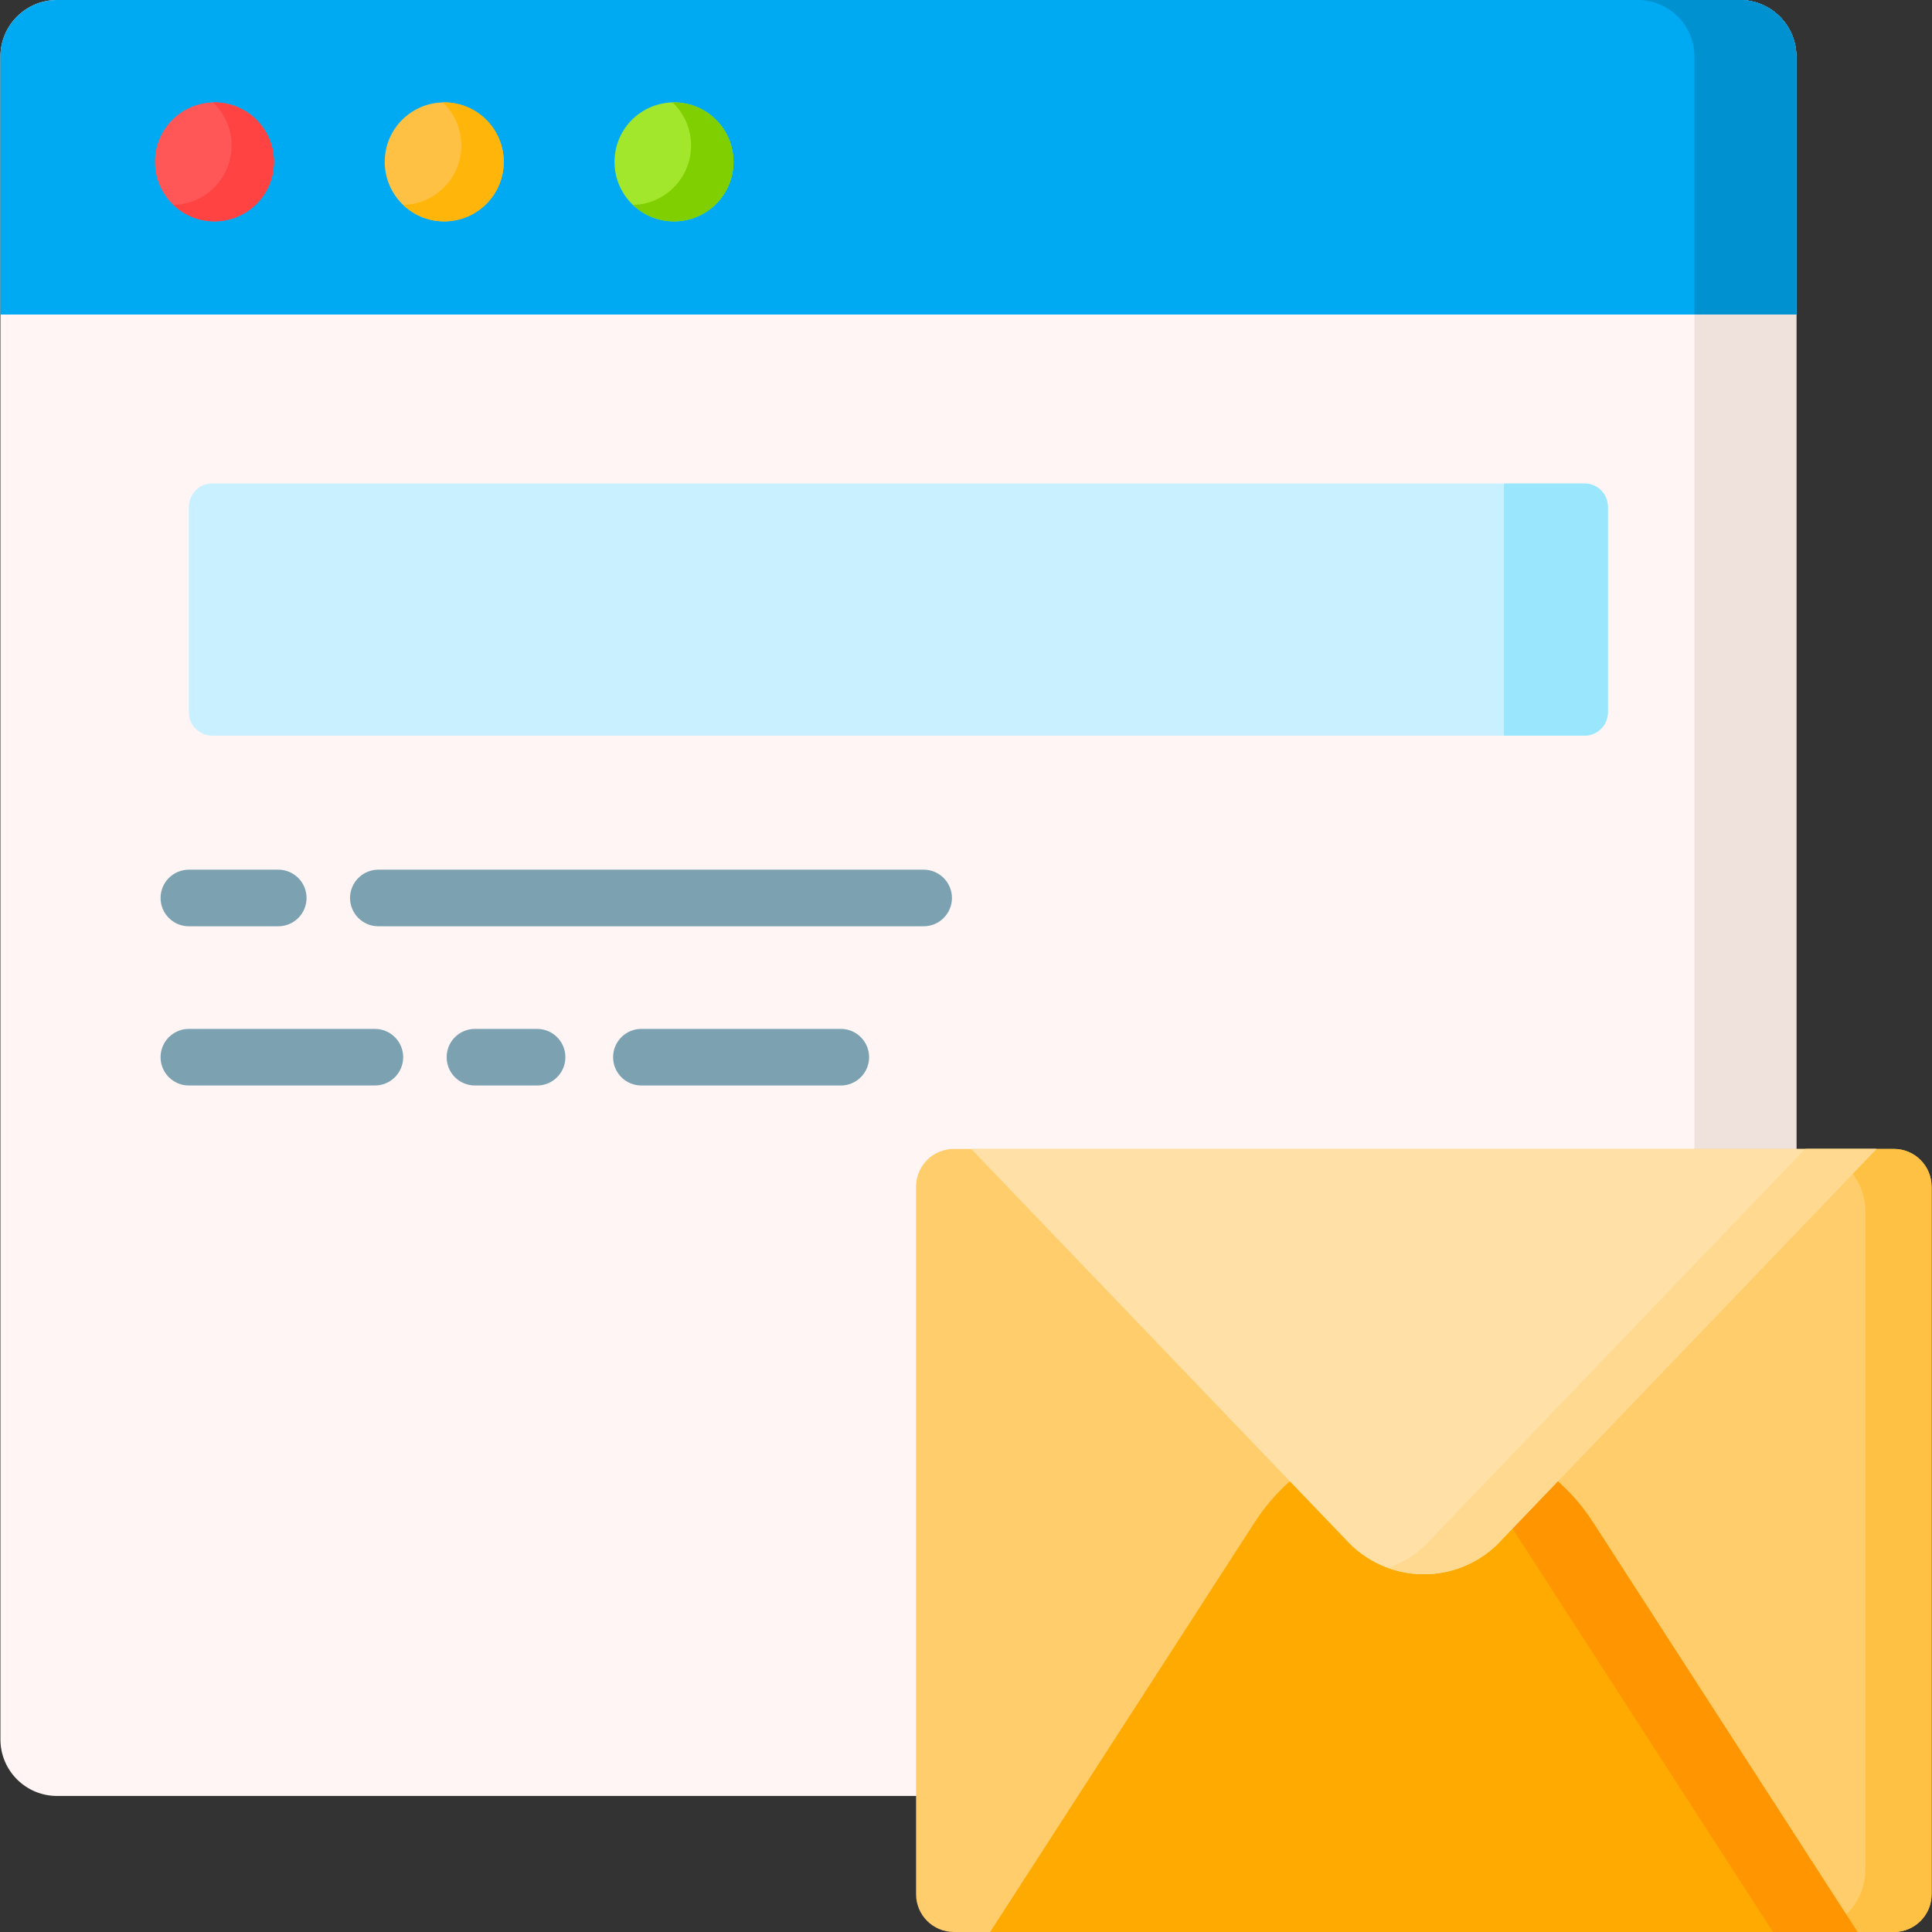 <svg id="Capa_1" enable-background="new 0 0 512 512" height="512" viewBox="0 0 512 512" width="512" xmlns="http://www.w3.org/2000/svg"><rect x="0" y="0" width="512" height="512" fill="#333333" stroke="none"/><path d="m461.055 475.945h-445.944c-8.284 0-15-6.716-15-15v-445.945c0-8.284 6.716-15 15-15h445.945c8.284 0 15 6.716 15 15v445.945c-.001 8.284-6.717 15-15.001 15z" fill="#fff5f5"/><path d="m476.05 15v445.94c0 8.29-6.71 15-15 15h-27.01c8.28 0 15-6.71 15-15v-445.94c0-8.28-6.72-15-15-15h27.01c8.291 0 15 6.72 15 15z" fill="#efe2dd"/><path d="m476.05 15v68.35h-27.01v-68.35c0-8.28-6.72-15-15-15h27.01c8.291 0 15 6.72 15 15z" fill="#0091d0"/><path d="m476.055 83.349h-475.944v-68.349c0-8.284 6.716-15 15-15h445.945c8.284 0 15 6.716 15 15v68.349z" fill="#00aaf2"/><path d="m476.05 15v68.35h-27.01v-68.35c0-8.28-6.72-15-15-15h27.01c8.291 0 15 6.72 15 15z" fill="#0091d0"/><circle cx="56.833" cy="42.901" fill="#ff5757" r="15.767"/><circle cx="117.724" cy="42.901" fill="#ffc143" r="15.767"/><circle cx="178.616" cy="42.901" fill="#a3e72d" r="15.767"/><path d="m72.594 42.907c0 8.704-7.052 15.756-15.756 15.756-4.216 0-8.052-1.652-10.877-4.358 8.53-.185 15.398-7.161 15.398-15.745 0-4.499-1.88-8.541-4.89-11.41.12-.011.25-.011.369-.011 8.704.001 15.756 7.053 15.756 15.768z" fill="#ff4343"/><path d="m133.489 42.907c0 8.704-7.052 15.756-15.767 15.756-4.216 0-8.041-1.652-10.877-4.358 8.541-.185 15.408-7.161 15.408-15.745 0-4.499-1.88-8.541-4.89-11.41.12-.011.239-.011.359-.011 8.714.001 15.767 7.053 15.767 15.768z" fill="#ffb509"/><path d="m194.383 42.907c0 8.704-7.063 15.756-15.767 15.756-4.216 0-8.041-1.652-10.877-4.358 8.541-.185 15.398-7.161 15.398-15.745 0-4.499-1.88-8.541-4.89-11.41.12-.011.25-.011.369-.011 8.704.001 15.767 7.053 15.767 15.768z" fill="#80cf00"/><g fill="#7ca1b1"><path d="m73.739 245.474h-23.686c-4.143 0-7.5-3.357-7.5-7.5s3.357-7.5 7.5-7.5h23.687c4.143 0 7.5 3.357 7.5 7.5s-3.358 7.5-7.501 7.5z"/><path d="m244.775 245.474h-144.511c-4.143 0-7.5-3.357-7.5-7.5s3.357-7.5 7.5-7.5h144.511c4.143 0 7.5 3.357 7.5 7.5s-3.358 7.5-7.5 7.5z"/><path d="m222.823 287.668h-52.848c-4.143 0-7.5-3.357-7.5-7.5s3.357-7.5 7.5-7.5h52.848c4.143 0 7.5 3.357 7.5 7.5s-3.357 7.5-7.5 7.5z"/><path d="m142.336 287.668h-16.473c-4.143 0-7.5-3.357-7.5-7.5s3.357-7.5 7.5-7.5h16.473c4.143 0 7.5 3.357 7.5 7.5s-3.357 7.5-7.5 7.5z"/><path d="m99.349 287.668h-49.296c-4.143 0-7.5-3.357-7.5-7.5s3.357-7.5 7.5-7.5h49.296c4.143 0 7.5 3.357 7.5 7.5s-3.358 7.5-7.5 7.5z"/></g><path d="m419.93 194.956h-363.694c-3.415 0-6.183-2.768-6.183-6.183v-54.458c0-3.415 2.768-6.183 6.183-6.183h363.694c3.415 0 6.183 2.768 6.183 6.183v54.458c0 3.415-2.768 6.183-6.183 6.183z" fill="#c9f0ff"/><path d="m419.93 194.956h-21.365v-66.824h21.365c3.415 0 6.183 2.768 6.183 6.183v54.458c0 3.415-2.768 6.183-6.183 6.183z" fill="#9ae7fd"/><path d="m501.889 512h-249.121c-5.523 0-10-4.477-10-10v-187.522c0-5.523 4.477-10 10-10h249.121c5.523 0 10 4.477 10 10v187.522c0 5.523-4.477 10-10 10z" fill="#ffcd6b"/><path d="m511.888 314.478v187.522c0 5.523-4.477 10-10 10h-24.139c9.174 0 16.604-7.435 16.604-16.604v-174.314c0-9.168-7.43-16.604-16.604-16.604h24.139c5.523 0 10 4.477 10 10z" fill="#ffc143"/><path d="m422.185 403.468c-9.835-15.231-26.726-24.431-44.856-24.431-18.13 0-35.022 9.2-44.856 24.431l-70.079 108.532h114.935 114.935z" fill="#fa0"/><path d="m492.265 512h-22.402l-70.08-108.529c-7.769-12.037-19.939-20.304-33.652-23.245 3.64-.782 7.394-1.188 11.198-1.188 18.129 0 35.02 9.198 44.856 24.433z" fill="#ff9500"/><path d="m377.329 304.478h-119.946l100.556 104.882c10.818 10.441 27.962 10.441 38.78 0l100.556-104.882z" fill="#ffe1a8"/><path d="m497.277 304.478-100.561 104.882c-7.885 7.609-19.133 9.672-28.838 6.184 3.607-1.294 7.008-3.352 9.937-6.184l100.555-104.882z" fill="#ffd98f"/></svg>